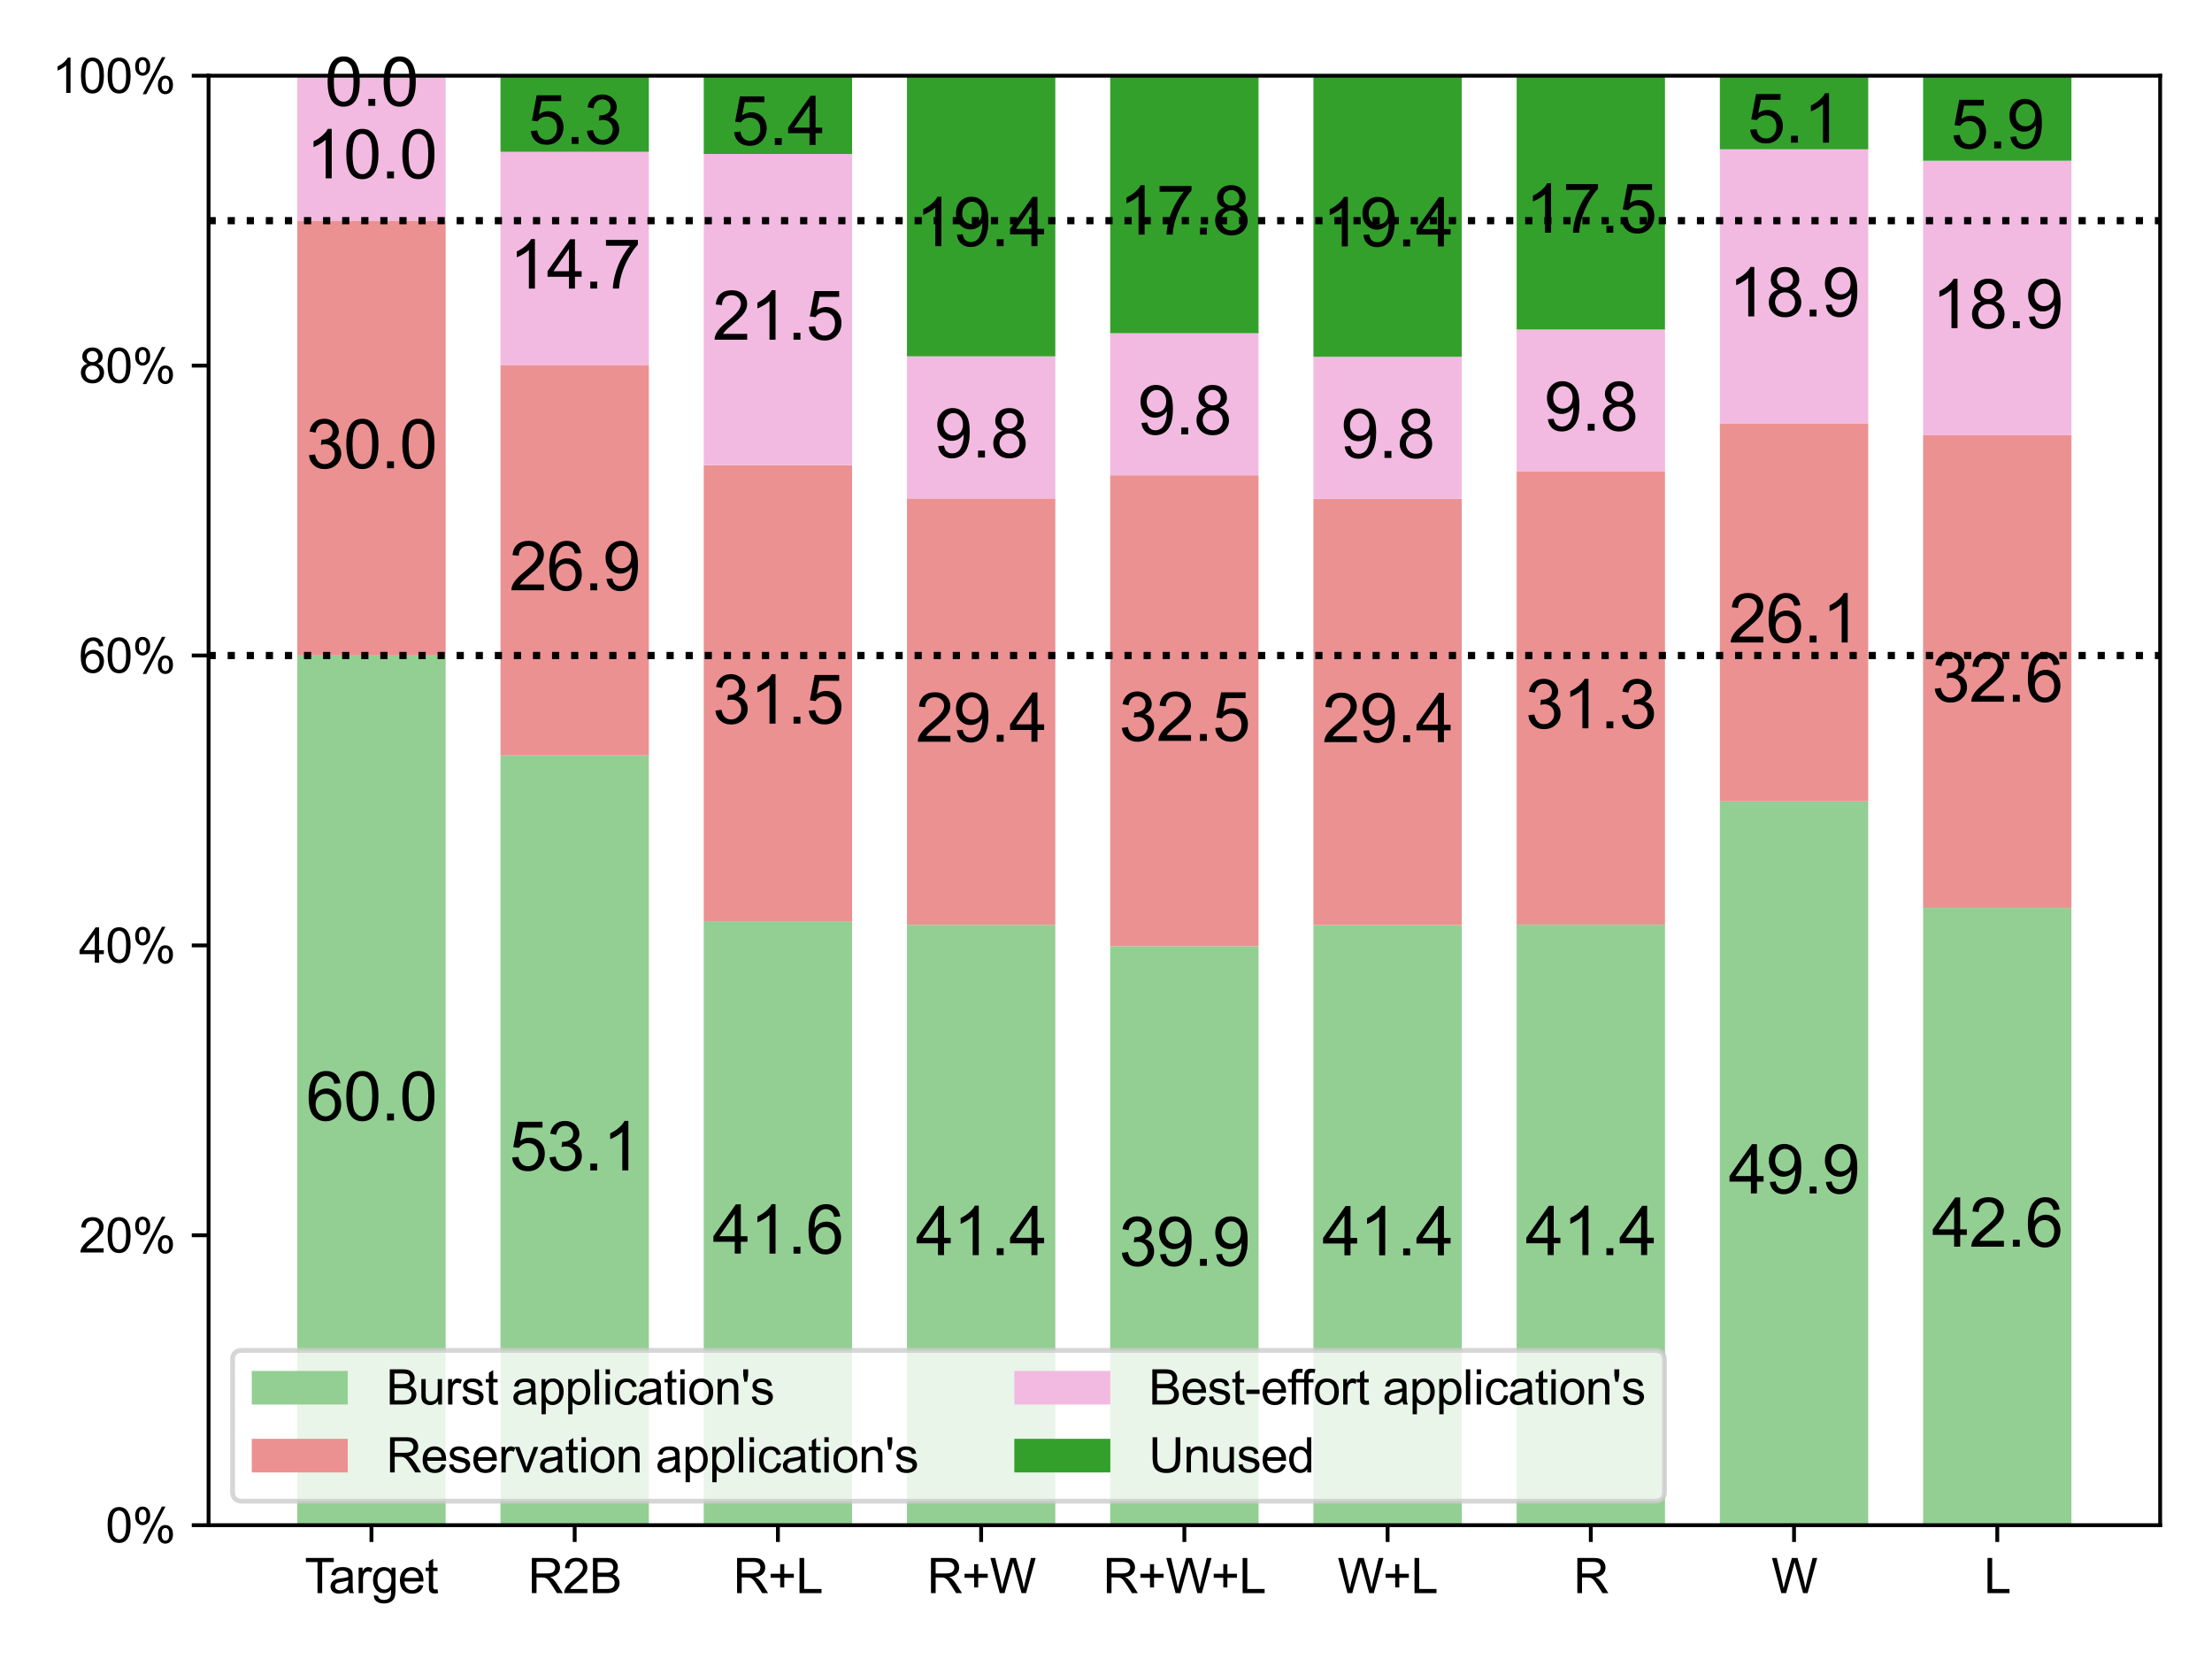 <?xml version="1.0" encoding="utf-8" standalone="no"?>
<!DOCTYPE svg PUBLIC "-//W3C//DTD SVG 1.1//EN"
  "http://www.w3.org/Graphics/SVG/1.1/DTD/svg11.dtd">
<svg height="345.6pt" version="1.1" viewBox="0 0 460.8 345.6" width="460.8pt" xmlns="http://www.w3.org/2000/svg" xmlns:xlink="http://www.w3.org/1999/xlink">
 <defs>
  <style type="text/css">*{stroke-linecap:butt;stroke-linejoin:round;}</style>
 </defs>
 <g id="figure_1">
  <g id="patch_1">
   <path d="M 0 345.6 
L 460.8 345.6 
L 460.8 0 
L 0 0 
z
" style="fill:#ffffff;"/>
  </g>
  <g id="axes_1">
   <g id="patch_2">
    <path d="M 43.45 317.72 
L 450 317.72 
L 450 15.777 
L 43.45 15.777 
z
" style="fill:#ffffff;"/>
   </g>
   <g id="patch_3">
    <path clip-path="url(#p435cc51137)" d="M 61.93 317.72 
L 92.835 317.72 
L 92.835 136.554 
L 61.93 136.554 
z
" style="fill:#93cf93;"/>
   </g>
   <g id="patch_4">
    <path clip-path="url(#p435cc51137)" d="M 104.265 317.72 
L 135.17 317.72 
L 135.17 157.363 
L 104.265 157.363 
z
" style="fill:#93cf93;"/>
   </g>
   <g id="patch_5">
    <path clip-path="url(#p435cc51137)" d="M 146.601 317.72 
L 177.506 317.72 
L 177.506 192.026 
L 146.601 192.026 
z
" style="fill:#93cf93;"/>
   </g>
   <g id="patch_6">
    <path clip-path="url(#p435cc51137)" d="M 188.937 317.72 
L 219.842 317.72 
L 219.842 192.647 
L 188.937 192.647 
z
" style="fill:#93cf93;"/>
   </g>
   <g id="patch_7">
    <path clip-path="url(#p435cc51137)" d="M 231.272 317.72 
L 262.178 317.72 
L 262.178 197.117 
L 231.272 197.117 
z
" style="fill:#93cf93;"/>
   </g>
   <g id="patch_8">
    <path clip-path="url(#p435cc51137)" d="M 273.608 317.72 
L 304.513 317.72 
L 304.513 192.729 
L 273.608 192.729 
z
" style="fill:#93cf93;"/>
   </g>
   <g id="patch_9">
    <path clip-path="url(#p435cc51137)" d="M 315.944 317.72 
L 346.849 317.72 
L 346.849 192.643 
L 315.944 192.643 
z
" style="fill:#93cf93;"/>
   </g>
   <g id="patch_10">
    <path clip-path="url(#p435cc51137)" d="M 358.28 317.72 
L 389.185 317.72 
L 389.185 166.944 
L 358.28 166.944 
z
" style="fill:#93cf93;"/>
   </g>
   <g id="patch_11">
    <path clip-path="url(#p435cc51137)" d="M 400.615 317.72 
L 431.52 317.72 
L 431.52 189.138 
L 400.615 189.138 
z
" style="fill:#93cf93;"/>
   </g>
   <g id="patch_12">
    <path clip-path="url(#p435cc51137)" d="M 61.93 136.554 
L 92.835 136.554 
L 92.835 45.971 
L 61.93 45.971 
z
" style="fill:#eb9192;"/>
   </g>
   <g id="patch_13">
    <path clip-path="url(#p435cc51137)" d="M 104.265 157.363 
L 135.17 157.363 
L 135.17 76.029 
L 104.265 76.029 
z
" style="fill:#eb9192;"/>
   </g>
   <g id="patch_14">
    <path clip-path="url(#p435cc51137)" d="M 146.601 192.026 
L 177.506 192.026 
L 177.506 96.902 
L 146.601 96.902 
z
" style="fill:#eb9192;"/>
   </g>
   <g id="patch_15">
    <path clip-path="url(#p435cc51137)" d="M 188.937 192.647 
L 219.842 192.647 
L 219.842 103.833 
L 188.937 103.833 
z
" style="fill:#eb9192;"/>
   </g>
   <g id="patch_16">
    <path clip-path="url(#p435cc51137)" d="M 231.272 197.117 
L 262.178 197.117 
L 262.178 99.017 
L 231.272 99.017 
z
" style="fill:#eb9192;"/>
   </g>
   <g id="patch_17">
    <path clip-path="url(#p435cc51137)" d="M 273.608 192.729 
L 304.513 192.729 
L 304.513 103.916 
L 273.608 103.916 
z
" style="fill:#eb9192;"/>
   </g>
   <g id="patch_18">
    <path clip-path="url(#p435cc51137)" d="M 315.944 192.643 
L 346.849 192.643 
L 346.849 98.237 
L 315.944 98.237 
z
" style="fill:#eb9192;"/>
   </g>
   <g id="patch_19">
    <path clip-path="url(#p435cc51137)" d="M 358.28 166.944 
L 389.185 166.944 
L 389.185 88.187 
L 358.28 88.187 
z
" style="fill:#eb9192;"/>
   </g>
   <g id="patch_20">
    <path clip-path="url(#p435cc51137)" d="M 400.615 189.138 
L 431.52 189.138 
L 431.52 90.679 
L 400.615 90.679 
z
" style="fill:#eb9192;"/>
   </g>
   <g id="patch_21">
    <path clip-path="url(#p435cc51137)" d="M 61.93 45.971 
L 92.835 45.971 
L 92.835 15.777 
L 61.93 15.777 
z
" style="fill:#f2bae0;"/>
   </g>
   <g id="patch_22">
    <path clip-path="url(#p435cc51137)" d="M 104.265 76.029 
L 135.17 76.029 
L 135.17 31.633 
L 104.265 31.633 
z
" style="fill:#f2bae0;"/>
   </g>
   <g id="patch_23">
    <path clip-path="url(#p435cc51137)" d="M 146.601 96.902 
L 177.506 96.902 
L 177.506 32.073 
L 146.601 32.073 
z
" style="fill:#f2bae0;"/>
   </g>
   <g id="patch_24">
    <path clip-path="url(#p435cc51137)" d="M 188.937 103.833 
L 219.842 103.833 
L 219.842 74.232 
L 188.937 74.232 
z
" style="fill:#f2bae0;"/>
   </g>
   <g id="patch_25">
    <path clip-path="url(#p435cc51137)" d="M 231.272 99.017 
L 262.178 99.017 
L 262.178 69.416 
L 231.272 69.416 
z
" style="fill:#f2bae0;"/>
   </g>
   <g id="patch_26">
    <path clip-path="url(#p435cc51137)" d="M 273.608 103.916 
L 304.513 103.916 
L 304.513 74.315 
L 273.608 74.315 
z
" style="fill:#f2bae0;"/>
   </g>
   <g id="patch_27">
    <path clip-path="url(#p435cc51137)" d="M 315.944 98.237 
L 346.849 98.237 
L 346.849 68.636 
L 315.944 68.636 
z
" style="fill:#f2bae0;"/>
   </g>
   <g id="patch_28">
    <path clip-path="url(#p435cc51137)" d="M 358.28 88.187 
L 389.185 88.187 
L 389.185 31.097 
L 358.28 31.097 
z
" style="fill:#f2bae0;"/>
   </g>
   <g id="patch_29">
    <path clip-path="url(#p435cc51137)" d="M 400.615 90.679 
L 431.52 90.679 
L 431.52 33.491 
L 400.615 33.491 
z
" style="fill:#f2bae0;"/>
   </g>
   <g id="patch_30">
    <path clip-path="url(#p435cc51137)" d="M 61.93 15.777 
L 92.835 15.777 
L 92.835 15.777 
L 61.93 15.777 
z
" style="fill:#33a02c;"/>
   </g>
   <g id="patch_31">
    <path clip-path="url(#p435cc51137)" d="M 104.265 31.633 
L 135.17 31.633 
L 135.17 15.777 
L 104.265 15.777 
z
" style="fill:#33a02c;"/>
   </g>
   <g id="patch_32">
    <path clip-path="url(#p435cc51137)" d="M 146.601 32.073 
L 177.506 32.073 
L 177.506 15.777 
L 146.601 15.777 
z
" style="fill:#33a02c;"/>
   </g>
   <g id="patch_33">
    <path clip-path="url(#p435cc51137)" d="M 188.937 74.232 
L 219.842 74.232 
L 219.842 15.777 
L 188.937 15.777 
z
" style="fill:#33a02c;"/>
   </g>
   <g id="patch_34">
    <path clip-path="url(#p435cc51137)" d="M 231.272 69.416 
L 262.178 69.416 
L 262.178 15.777 
L 231.272 15.777 
z
" style="fill:#33a02c;"/>
   </g>
   <g id="patch_35">
    <path clip-path="url(#p435cc51137)" d="M 273.608 74.315 
L 304.513 74.315 
L 304.513 15.777 
L 273.608 15.777 
z
" style="fill:#33a02c;"/>
   </g>
   <g id="patch_36">
    <path clip-path="url(#p435cc51137)" d="M 315.944 68.636 
L 346.849 68.636 
L 346.849 15.777 
L 315.944 15.777 
z
" style="fill:#33a02c;"/>
   </g>
   <g id="patch_37">
    <path clip-path="url(#p435cc51137)" d="M 358.28 31.097 
L 389.185 31.097 
L 389.185 15.777 
L 358.28 15.777 
z
" style="fill:#33a02c;"/>
   </g>
   <g id="patch_38">
    <path clip-path="url(#p435cc51137)" d="M 400.615 33.491 
L 431.52 33.491 
L 431.52 15.777 
L 400.615 15.777 
z
" style="fill:#33a02c;"/>
   </g>
   <g id="matplotlib.axis_1">
    <g id="xtick_1">
     <g id="line2d_1">
      <defs>
       <path d="M 0 0 
L 0 3.5 
" id="m814ca40fd6" style="stroke:#000000;stroke-width:0.8;"/>
      </defs>
      <g>
       <use style="stroke:#000000;stroke-width:0.8;" x="77.382" xlink:href="#m814ca40fd6" y="317.72"/>
      </g>
     </g>
     <g id="text_1">
      <!-- Target -->
      <g transform="translate(63.489 331.878)scale(0.1 -0.1)">
       <defs>
        <path d="M 1659 0 
L 1659 4041 
L 150 4041 
L 150 4581 
L 3781 4581 
L 3781 4041 
L 2266 4041 
L 2266 0 
L 1659 0 
z
" id="ArialMT-54" transform="scale(0.016)"/>
        <path d="M 2588 409 
Q 2275 144 1986 34 
Q 1697 -75 1366 -75 
Q 819 -75 525 192 
Q 231 459 231 875 
Q 231 1119 342 1320 
Q 453 1522 633 1644 
Q 813 1766 1038 1828 
Q 1203 1872 1538 1913 
Q 2219 1994 2541 2106 
Q 2544 2222 2544 2253 
Q 2544 2597 2384 2738 
Q 2169 2928 1744 2928 
Q 1347 2928 1158 2789 
Q 969 2650 878 2297 
L 328 2372 
Q 403 2725 575 2942 
Q 747 3159 1072 3276 
Q 1397 3394 1825 3394 
Q 2250 3394 2515 3294 
Q 2781 3194 2906 3042 
Q 3031 2891 3081 2659 
Q 3109 2516 3109 2141 
L 3109 1391 
Q 3109 606 3145 398 
Q 3181 191 3288 0 
L 2700 0 
Q 2613 175 2588 409 
z
M 2541 1666 
Q 2234 1541 1622 1453 
Q 1275 1403 1131 1340 
Q 988 1278 909 1158 
Q 831 1038 831 891 
Q 831 666 1001 516 
Q 1172 366 1500 366 
Q 1825 366 2078 508 
Q 2331 650 2450 897 
Q 2541 1088 2541 1459 
L 2541 1666 
z
" id="ArialMT-61" transform="scale(0.016)"/>
        <path d="M 416 0 
L 416 3319 
L 922 3319 
L 922 2816 
Q 1116 3169 1280 3281 
Q 1444 3394 1641 3394 
Q 1925 3394 2219 3213 
L 2025 2691 
Q 1819 2813 1613 2813 
Q 1428 2813 1281 2702 
Q 1134 2591 1072 2394 
Q 978 2094 978 1738 
L 978 0 
L 416 0 
z
" id="ArialMT-72" transform="scale(0.016)"/>
        <path d="M 319 -275 
L 866 -356 
Q 900 -609 1056 -725 
Q 1266 -881 1628 -881 
Q 2019 -881 2231 -725 
Q 2444 -569 2519 -288 
Q 2563 -116 2559 434 
Q 2191 0 1641 0 
Q 956 0 581 494 
Q 206 988 206 1678 
Q 206 2153 378 2554 
Q 550 2956 876 3175 
Q 1203 3394 1644 3394 
Q 2231 3394 2613 2919 
L 2613 3319 
L 3131 3319 
L 3131 450 
Q 3131 -325 2973 -648 
Q 2816 -972 2473 -1159 
Q 2131 -1347 1631 -1347 
Q 1038 -1347 672 -1080 
Q 306 -813 319 -275 
z
M 784 1719 
Q 784 1066 1043 766 
Q 1303 466 1694 466 
Q 2081 466 2343 764 
Q 2606 1063 2606 1700 
Q 2606 2309 2336 2618 
Q 2066 2928 1684 2928 
Q 1309 2928 1046 2623 
Q 784 2319 784 1719 
z
" id="ArialMT-67" transform="scale(0.016)"/>
        <path d="M 2694 1069 
L 3275 997 
Q 3138 488 2766 206 
Q 2394 -75 1816 -75 
Q 1088 -75 661 373 
Q 234 822 234 1631 
Q 234 2469 665 2931 
Q 1097 3394 1784 3394 
Q 2450 3394 2872 2941 
Q 3294 2488 3294 1666 
Q 3294 1616 3291 1516 
L 816 1516 
Q 847 969 1125 678 
Q 1403 388 1819 388 
Q 2128 388 2347 550 
Q 2566 713 2694 1069 
z
M 847 1978 
L 2700 1978 
Q 2663 2397 2488 2606 
Q 2219 2931 1791 2931 
Q 1403 2931 1139 2672 
Q 875 2413 847 1978 
z
" id="ArialMT-65" transform="scale(0.016)"/>
        <path d="M 1650 503 
L 1731 6 
Q 1494 -44 1306 -44 
Q 1000 -44 831 53 
Q 663 150 594 308 
Q 525 466 525 972 
L 525 2881 
L 113 2881 
L 113 3319 
L 525 3319 
L 525 4141 
L 1084 4478 
L 1084 3319 
L 1650 3319 
L 1650 2881 
L 1084 2881 
L 1084 941 
Q 1084 700 1114 631 
Q 1144 563 1211 522 
Q 1278 481 1403 481 
Q 1497 481 1650 503 
z
" id="ArialMT-74" transform="scale(0.016)"/>
       </defs>
       <use xlink:href="#ArialMT-54"/>
       <use x="49.959" xlink:href="#ArialMT-61"/>
       <use x="105.574" xlink:href="#ArialMT-72"/>
       <use x="138.875" xlink:href="#ArialMT-67"/>
       <use x="194.49" xlink:href="#ArialMT-65"/>
       <use x="250.105" xlink:href="#ArialMT-74"/>
      </g>
     </g>
    </g>
    <g id="xtick_2">
     <g id="line2d_2">
      <g>
       <use style="stroke:#000000;stroke-width:0.8;" x="119.718" xlink:href="#m814ca40fd6" y="317.72"/>
      </g>
     </g>
     <g id="text_2">
      <!-- R2B -->
      <g transform="translate(109.991 331.878)scale(0.1 -0.1)">
       <defs>
        <path d="M 503 0 
L 503 4581 
L 2534 4581 
Q 3147 4581 3465 4457 
Q 3784 4334 3975 4021 
Q 4166 3709 4166 3331 
Q 4166 2844 3850 2509 
Q 3534 2175 2875 2084 
Q 3116 1969 3241 1856 
Q 3506 1613 3744 1247 
L 4541 0 
L 3778 0 
L 3172 953 
Q 2906 1366 2734 1584 
Q 2563 1803 2427 1890 
Q 2291 1978 2150 2013 
Q 2047 2034 1813 2034 
L 1109 2034 
L 1109 0 
L 503 0 
z
M 1109 2559 
L 2413 2559 
Q 2828 2559 3062 2645 
Q 3297 2731 3419 2920 
Q 3541 3109 3541 3331 
Q 3541 3656 3305 3865 
Q 3069 4075 2559 4075 
L 1109 4075 
L 1109 2559 
z
" id="ArialMT-52" transform="scale(0.016)"/>
        <path d="M 3222 541 
L 3222 0 
L 194 0 
Q 188 203 259 391 
Q 375 700 629 1000 
Q 884 1300 1366 1694 
Q 2113 2306 2375 2664 
Q 2638 3022 2638 3341 
Q 2638 3675 2398 3904 
Q 2159 4134 1775 4134 
Q 1369 4134 1125 3890 
Q 881 3647 878 3216 
L 300 3275 
Q 359 3922 746 4261 
Q 1134 4600 1788 4600 
Q 2447 4600 2831 4234 
Q 3216 3869 3216 3328 
Q 3216 3053 3103 2787 
Q 2991 2522 2730 2228 
Q 2469 1934 1863 1422 
Q 1356 997 1212 845 
Q 1069 694 975 541 
L 3222 541 
z
" id="ArialMT-32" transform="scale(0.016)"/>
        <path d="M 469 0 
L 469 4581 
L 2188 4581 
Q 2713 4581 3030 4442 
Q 3347 4303 3526 4014 
Q 3706 3725 3706 3409 
Q 3706 3116 3547 2856 
Q 3388 2597 3066 2438 
Q 3481 2316 3704 2022 
Q 3928 1728 3928 1328 
Q 3928 1006 3792 729 
Q 3656 453 3456 303 
Q 3256 153 2954 76 
Q 2653 0 2216 0 
L 469 0 
z
M 1075 2656 
L 2066 2656 
Q 2469 2656 2644 2709 
Q 2875 2778 2992 2937 
Q 3109 3097 3109 3338 
Q 3109 3566 3000 3739 
Q 2891 3913 2687 3977 
Q 2484 4041 1991 4041 
L 1075 4041 
L 1075 2656 
z
M 1075 541 
L 2216 541 
Q 2509 541 2628 563 
Q 2838 600 2978 687 
Q 3119 775 3209 942 
Q 3300 1109 3300 1328 
Q 3300 1584 3169 1773 
Q 3038 1963 2805 2039 
Q 2572 2116 2134 2116 
L 1075 2116 
L 1075 541 
z
" id="ArialMT-42" transform="scale(0.016)"/>
       </defs>
       <use xlink:href="#ArialMT-52"/>
       <use x="72.217" xlink:href="#ArialMT-32"/>
       <use x="127.832" xlink:href="#ArialMT-42"/>
      </g>
     </g>
    </g>
    <g id="xtick_3">
     <g id="line2d_3">
      <g>
       <use style="stroke:#000000;stroke-width:0.8;" x="162.054" xlink:href="#m814ca40fd6" y="317.72"/>
      </g>
     </g>
     <g id="text_3">
      <!-- R+L -->
      <g transform="translate(152.742 331.878)scale(0.1 -0.1)">
       <defs>
        <path d="M 1603 741 
L 1603 1997 
L 356 1997 
L 356 2522 
L 1603 2522 
L 1603 3769 
L 2134 3769 
L 2134 2522 
L 3381 2522 
L 3381 1997 
L 2134 1997 
L 2134 741 
L 1603 741 
z
" id="ArialMT-2b" transform="scale(0.016)"/>
        <path d="M 469 0 
L 469 4581 
L 1075 4581 
L 1075 541 
L 3331 541 
L 3331 0 
L 469 0 
z
" id="ArialMT-4c" transform="scale(0.016)"/>
       </defs>
       <use xlink:href="#ArialMT-52"/>
       <use x="72.217" xlink:href="#ArialMT-2b"/>
       <use x="130.615" xlink:href="#ArialMT-4c"/>
      </g>
     </g>
    </g>
    <g id="xtick_4">
     <g id="line2d_4">
      <g>
       <use style="stroke:#000000;stroke-width:0.8;" x="204.389" xlink:href="#m814ca40fd6" y="317.72"/>
      </g>
     </g>
     <g id="text_4">
      <!-- R+W -->
      <g transform="translate(193.138 331.878)scale(0.1 -0.1)">
       <defs>
        <path d="M 1294 0 
L 78 4581 
L 700 4581 
L 1397 1578 
Q 1509 1106 1591 641 
Q 1766 1375 1797 1488 
L 2669 4581 
L 3400 4581 
L 4056 2263 
Q 4303 1400 4413 641 
Q 4500 1075 4641 1638 
L 5359 4581 
L 5969 4581 
L 4713 0 
L 4128 0 
L 3163 3491 
Q 3041 3928 3019 4028 
Q 2947 3713 2884 3491 
L 1913 0 
L 1294 0 
z
" id="ArialMT-57" transform="scale(0.016)"/>
       </defs>
       <use xlink:href="#ArialMT-52"/>
       <use x="72.217" xlink:href="#ArialMT-2b"/>
       <use x="130.615" xlink:href="#ArialMT-57"/>
      </g>
     </g>
    </g>
    <g id="xtick_5">
     <g id="line2d_5">
      <g>
       <use style="stroke:#000000;stroke-width:0.8;" x="246.725" xlink:href="#m814ca40fd6" y="317.72"/>
      </g>
     </g>
     <g id="text_5">
      <!-- R+W+L -->
      <g transform="translate(229.773 331.878)scale(0.1 -0.1)">
       <use xlink:href="#ArialMT-52"/>
       <use x="72.217" xlink:href="#ArialMT-2b"/>
       <use x="130.615" xlink:href="#ArialMT-57"/>
       <use x="225" xlink:href="#ArialMT-2b"/>
       <use x="283.398" xlink:href="#ArialMT-4c"/>
      </g>
     </g>
    </g>
    <g id="xtick_6">
     <g id="line2d_6">
      <g>
       <use style="stroke:#000000;stroke-width:0.8;" x="289.061" xlink:href="#m814ca40fd6" y="317.72"/>
      </g>
     </g>
     <g id="text_6">
      <!-- W+L -->
      <g transform="translate(278.64 331.878)scale(0.1 -0.1)">
       <use xlink:href="#ArialMT-57"/>
       <use x="94.385" xlink:href="#ArialMT-2b"/>
       <use x="152.783" xlink:href="#ArialMT-4c"/>
      </g>
     </g>
    </g>
    <g id="xtick_7">
     <g id="line2d_7">
      <g>
       <use style="stroke:#000000;stroke-width:0.8;" x="331.396" xlink:href="#m814ca40fd6" y="317.72"/>
      </g>
     </g>
     <g id="text_7">
      <!-- R -->
      <g transform="translate(327.786 331.878)scale(0.1 -0.1)">
       <use xlink:href="#ArialMT-52"/>
      </g>
     </g>
    </g>
    <g id="xtick_8">
     <g id="line2d_8">
      <g>
       <use style="stroke:#000000;stroke-width:0.8;" x="373.732" xlink:href="#m814ca40fd6" y="317.72"/>
      </g>
     </g>
     <g id="text_8">
      <!-- W -->
      <g transform="translate(369.013 331.878)scale(0.1 -0.1)">
       <use xlink:href="#ArialMT-57"/>
      </g>
     </g>
    </g>
    <g id="xtick_9">
     <g id="line2d_9">
      <g>
       <use style="stroke:#000000;stroke-width:0.8;" x="416.068" xlink:href="#m814ca40fd6" y="317.72"/>
      </g>
     </g>
     <g id="text_9">
      <!-- L -->
      <g transform="translate(413.287 331.878)scale(0.1 -0.1)">
       <use xlink:href="#ArialMT-4c"/>
      </g>
     </g>
    </g>
   </g>
   <g id="matplotlib.axis_2">
    <g id="ytick_1">
     <g id="line2d_10">
      <defs>
       <path d="M 0 0 
L -3.5 0 
" id="mf5a2aebe8d" style="stroke:#000000;stroke-width:0.8;"/>
      </defs>
      <g>
       <use style="stroke:#000000;stroke-width:0.8;" x="43.45" xlink:href="#mf5a2aebe8d" y="317.72"/>
      </g>
     </g>
     <g id="text_10">
      <!-- 0% -->
      <g transform="translate(21.997 321.299)scale(0.1 -0.1)">
       <defs>
        <path d="M 266 2259 
Q 266 3072 433 3567 
Q 600 4063 929 4331 
Q 1259 4600 1759 4600 
Q 2128 4600 2406 4451 
Q 2684 4303 2865 4023 
Q 3047 3744 3150 3342 
Q 3253 2941 3253 2259 
Q 3253 1453 3087 958 
Q 2922 463 2592 192 
Q 2263 -78 1759 -78 
Q 1097 -78 719 397 
Q 266 969 266 2259 
z
M 844 2259 
Q 844 1131 1108 757 
Q 1372 384 1759 384 
Q 2147 384 2411 759 
Q 2675 1134 2675 2259 
Q 2675 3391 2411 3762 
Q 2147 4134 1753 4134 
Q 1366 4134 1134 3806 
Q 844 3388 844 2259 
z
" id="ArialMT-30" transform="scale(0.016)"/>
        <path d="M 372 3481 
Q 372 3972 619 4315 
Q 866 4659 1334 4659 
Q 1766 4659 2048 4351 
Q 2331 4044 2331 3447 
Q 2331 2866 2045 2552 
Q 1759 2238 1341 2238 
Q 925 2238 648 2547 
Q 372 2856 372 3481 
z
M 1350 4272 
Q 1141 4272 1002 4090 
Q 863 3909 863 3425 
Q 863 2984 1003 2804 
Q 1144 2625 1350 2625 
Q 1563 2625 1702 2806 
Q 1841 2988 1841 3469 
Q 1841 3913 1700 4092 
Q 1559 4272 1350 4272 
z
M 1353 -169 
L 3859 4659 
L 4316 4659 
L 1819 -169 
L 1353 -169 
z
M 3334 1075 
Q 3334 1569 3581 1911 
Q 3828 2253 4300 2253 
Q 4731 2253 5014 1945 
Q 5297 1638 5297 1041 
Q 5297 459 5011 145 
Q 4725 -169 4303 -169 
Q 3888 -169 3611 142 
Q 3334 453 3334 1075 
z
M 4316 1866 
Q 4103 1866 3964 1684 
Q 3825 1503 3825 1019 
Q 3825 581 3965 400 
Q 4106 219 4313 219 
Q 4528 219 4667 400 
Q 4806 581 4806 1063 
Q 4806 1506 4665 1686 
Q 4525 1866 4316 1866 
z
" id="ArialMT-25" transform="scale(0.016)"/>
       </defs>
       <use xlink:href="#ArialMT-30"/>
       <use x="55.615" xlink:href="#ArialMT-25"/>
      </g>
     </g>
    </g>
    <g id="ytick_2">
     <g id="line2d_11">
      <g>
       <use style="stroke:#000000;stroke-width:0.8;" x="43.45" xlink:href="#mf5a2aebe8d" y="257.331"/>
      </g>
     </g>
     <g id="text_11">
      <!-- 20% -->
      <g transform="translate(16.436 260.91)scale(0.1 -0.1)">
       <use xlink:href="#ArialMT-32"/>
       <use x="55.615" xlink:href="#ArialMT-30"/>
       <use x="111.23" xlink:href="#ArialMT-25"/>
      </g>
     </g>
    </g>
    <g id="ytick_3">
     <g id="line2d_12">
      <g>
       <use style="stroke:#000000;stroke-width:0.8;" x="43.45" xlink:href="#mf5a2aebe8d" y="196.943"/>
      </g>
     </g>
     <g id="text_12">
      <!-- 40% -->
      <g transform="translate(16.436 200.522)scale(0.1 -0.1)">
       <defs>
        <path d="M 2069 0 
L 2069 1097 
L 81 1097 
L 81 1613 
L 2172 4581 
L 2631 4581 
L 2631 1613 
L 3250 1613 
L 3250 1097 
L 2631 1097 
L 2631 0 
L 2069 0 
z
M 2069 1613 
L 2069 3678 
L 634 1613 
L 2069 1613 
z
" id="ArialMT-34" transform="scale(0.016)"/>
       </defs>
       <use xlink:href="#ArialMT-34"/>
       <use x="55.615" xlink:href="#ArialMT-30"/>
       <use x="111.23" xlink:href="#ArialMT-25"/>
      </g>
     </g>
    </g>
    <g id="ytick_4">
     <g id="line2d_13">
      <g>
       <use style="stroke:#000000;stroke-width:0.8;" x="43.45" xlink:href="#mf5a2aebe8d" y="136.554"/>
      </g>
     </g>
     <g id="text_13">
      <!-- 60% -->
      <g transform="translate(16.436 140.133)scale(0.1 -0.1)">
       <defs>
        <path d="M 3184 3459 
L 2625 3416 
Q 2550 3747 2413 3897 
Q 2184 4138 1850 4138 
Q 1581 4138 1378 3988 
Q 1113 3794 959 3422 
Q 806 3050 800 2363 
Q 1003 2672 1297 2822 
Q 1591 2972 1913 2972 
Q 2475 2972 2870 2558 
Q 3266 2144 3266 1488 
Q 3266 1056 3080 686 
Q 2894 316 2569 119 
Q 2244 -78 1831 -78 
Q 1128 -78 684 439 
Q 241 956 241 2144 
Q 241 3472 731 4075 
Q 1159 4600 1884 4600 
Q 2425 4600 2770 4297 
Q 3116 3994 3184 3459 
z
M 888 1484 
Q 888 1194 1011 928 
Q 1134 663 1356 523 
Q 1578 384 1822 384 
Q 2178 384 2434 671 
Q 2691 959 2691 1453 
Q 2691 1928 2437 2201 
Q 2184 2475 1800 2475 
Q 1419 2475 1153 2201 
Q 888 1928 888 1484 
z
" id="ArialMT-36" transform="scale(0.016)"/>
       </defs>
       <use xlink:href="#ArialMT-36"/>
       <use x="55.615" xlink:href="#ArialMT-30"/>
       <use x="111.23" xlink:href="#ArialMT-25"/>
      </g>
     </g>
    </g>
    <g id="ytick_5">
     <g id="line2d_14">
      <g>
       <use style="stroke:#000000;stroke-width:0.8;" x="43.45" xlink:href="#mf5a2aebe8d" y="76.165"/>
      </g>
     </g>
     <g id="text_14">
      <!-- 80% -->
      <g transform="translate(16.436 79.744)scale(0.1 -0.1)">
       <defs>
        <path d="M 1131 2484 
Q 781 2613 612 2850 
Q 444 3088 444 3419 
Q 444 3919 803 4259 
Q 1163 4600 1759 4600 
Q 2359 4600 2725 4251 
Q 3091 3903 3091 3403 
Q 3091 3084 2923 2848 
Q 2756 2613 2416 2484 
Q 2838 2347 3058 2040 
Q 3278 1734 3278 1309 
Q 3278 722 2862 322 
Q 2447 -78 1769 -78 
Q 1091 -78 675 323 
Q 259 725 259 1325 
Q 259 1772 486 2073 
Q 713 2375 1131 2484 
z
M 1019 3438 
Q 1019 3113 1228 2906 
Q 1438 2700 1772 2700 
Q 2097 2700 2305 2904 
Q 2513 3109 2513 3406 
Q 2513 3716 2298 3927 
Q 2084 4138 1766 4138 
Q 1444 4138 1231 3931 
Q 1019 3725 1019 3438 
z
M 838 1322 
Q 838 1081 952 856 
Q 1066 631 1291 507 
Q 1516 384 1775 384 
Q 2178 384 2440 643 
Q 2703 903 2703 1303 
Q 2703 1709 2433 1975 
Q 2163 2241 1756 2241 
Q 1359 2241 1098 1978 
Q 838 1716 838 1322 
z
" id="ArialMT-38" transform="scale(0.016)"/>
       </defs>
       <use xlink:href="#ArialMT-38"/>
       <use x="55.615" xlink:href="#ArialMT-30"/>
       <use x="111.23" xlink:href="#ArialMT-25"/>
      </g>
     </g>
    </g>
    <g id="ytick_6">
     <g id="line2d_15">
      <g>
       <use style="stroke:#000000;stroke-width:0.8;" x="43.45" xlink:href="#mf5a2aebe8d" y="15.777"/>
      </g>
     </g>
     <g id="text_15">
      <!-- 100% -->
      <g transform="translate(10.875 19.356)scale(0.1 -0.1)">
       <defs>
        <path d="M 2384 0 
L 1822 0 
L 1822 3584 
Q 1619 3391 1289 3197 
Q 959 3003 697 2906 
L 697 3450 
Q 1169 3672 1522 3987 
Q 1875 4303 2022 4600 
L 2384 4600 
L 2384 0 
z
" id="ArialMT-31" transform="scale(0.016)"/>
       </defs>
       <use xlink:href="#ArialMT-31"/>
       <use x="55.615" xlink:href="#ArialMT-30"/>
       <use x="111.23" xlink:href="#ArialMT-30"/>
       <use x="166.846" xlink:href="#ArialMT-25"/>
      </g>
     </g>
    </g>
   </g>
   <g id="line2d_16">
    <path clip-path="url(#p435cc51137)" d="M 43.45 45.971 
L 450 45.971 
" style="fill:none;stroke:#000000;stroke-dasharray:1.5,2.475;stroke-dashoffset:0;stroke-width:1.5;"/>
   </g>
   <g id="line2d_17">
    <path clip-path="url(#p435cc51137)" d="M 43.45 136.554 
L 450 136.554 
" style="fill:none;stroke:#000000;stroke-dasharray:1.5,2.475;stroke-dashoffset:0;stroke-width:1.5;"/>
   </g>
   <g id="patch_39">
    <path d="M 43.45 317.72 
L 43.45 15.777 
" style="fill:none;stroke:#000000;stroke-linecap:square;stroke-linejoin:miter;stroke-width:0.8;"/>
   </g>
   <g id="patch_40">
    <path d="M 450 317.72 
L 450 15.777 
" style="fill:none;stroke:#000000;stroke-linecap:square;stroke-linejoin:miter;stroke-width:0.8;"/>
   </g>
   <g id="patch_41">
    <path d="M 43.45 317.72 
L 450 317.72 
" style="fill:none;stroke:#000000;stroke-linecap:square;stroke-linejoin:miter;stroke-width:0.8;"/>
   </g>
   <g id="patch_42">
    <path d="M 43.45 15.777 
L 450 15.777 
" style="fill:none;stroke:#000000;stroke-linecap:square;stroke-linejoin:miter;stroke-width:0.8;"/>
   </g>
   <g id="text_16">
    <!-- 60.0 -->
    <g transform="translate(63.759 233.413)scale(0.14 -0.14)">
     <defs>
      <path d="M 581 0 
L 581 641 
L 1222 641 
L 1222 0 
L 581 0 
z
" id="ArialMT-2e" transform="scale(0.016)"/>
     </defs>
     <use xlink:href="#ArialMT-36"/>
     <use x="55.615" xlink:href="#ArialMT-30"/>
     <use x="111.23" xlink:href="#ArialMT-2e"/>
     <use x="139.014" xlink:href="#ArialMT-30"/>
    </g>
   </g>
   <g id="text_17">
    <!-- 53.1 -->
    <g transform="translate(106.095 243.817)scale(0.14 -0.14)">
     <defs>
      <path d="M 266 1200 
L 856 1250 
Q 922 819 1161 601 
Q 1400 384 1738 384 
Q 2144 384 2425 690 
Q 2706 997 2706 1503 
Q 2706 1984 2436 2262 
Q 2166 2541 1728 2541 
Q 1456 2541 1237 2417 
Q 1019 2294 894 2097 
L 366 2166 
L 809 4519 
L 3088 4519 
L 3088 3981 
L 1259 3981 
L 1013 2750 
Q 1425 3038 1878 3038 
Q 2478 3038 2890 2622 
Q 3303 2206 3303 1553 
Q 3303 931 2941 478 
Q 2500 -78 1738 -78 
Q 1113 -78 717 272 
Q 322 622 266 1200 
z
" id="ArialMT-35" transform="scale(0.016)"/>
      <path d="M 269 1209 
L 831 1284 
Q 928 806 1161 595 
Q 1394 384 1728 384 
Q 2125 384 2398 659 
Q 2672 934 2672 1341 
Q 2672 1728 2419 1979 
Q 2166 2231 1775 2231 
Q 1616 2231 1378 2169 
L 1441 2663 
Q 1497 2656 1531 2656 
Q 1891 2656 2178 2843 
Q 2466 3031 2466 3422 
Q 2466 3731 2256 3934 
Q 2047 4138 1716 4138 
Q 1388 4138 1169 3931 
Q 950 3725 888 3313 
L 325 3413 
Q 428 3978 793 4289 
Q 1159 4600 1703 4600 
Q 2078 4600 2393 4439 
Q 2709 4278 2876 4000 
Q 3044 3722 3044 3409 
Q 3044 3113 2884 2869 
Q 2725 2625 2413 2481 
Q 2819 2388 3044 2092 
Q 3269 1797 3269 1353 
Q 3269 753 2831 336 
Q 2394 -81 1725 -81 
Q 1122 -81 723 278 
Q 325 638 269 1209 
z
" id="ArialMT-33" transform="scale(0.016)"/>
     </defs>
     <use xlink:href="#ArialMT-35"/>
     <use x="55.615" xlink:href="#ArialMT-33"/>
     <use x="111.23" xlink:href="#ArialMT-2e"/>
     <use x="139.014" xlink:href="#ArialMT-31"/>
    </g>
   </g>
   <g id="text_18">
    <!-- 41.6 -->
    <g transform="translate(148.431 261.149)scale(0.14 -0.14)">
     <use xlink:href="#ArialMT-34"/>
     <use x="55.615" xlink:href="#ArialMT-31"/>
     <use x="111.23" xlink:href="#ArialMT-2e"/>
     <use x="139.014" xlink:href="#ArialMT-36"/>
    </g>
   </g>
   <g id="text_19">
    <!-- 41.4 -->
    <g transform="translate(190.767 261.459)scale(0.14 -0.14)">
     <use xlink:href="#ArialMT-34"/>
     <use x="55.615" xlink:href="#ArialMT-31"/>
     <use x="111.23" xlink:href="#ArialMT-2e"/>
     <use x="139.014" xlink:href="#ArialMT-34"/>
    </g>
   </g>
   <g id="text_20">
    <!-- 39.9 -->
    <g transform="translate(233.102 263.694)scale(0.14 -0.14)">
     <defs>
      <path d="M 350 1059 
L 891 1109 
Q 959 728 1153 556 
Q 1347 384 1650 384 
Q 1909 384 2104 503 
Q 2300 622 2425 820 
Q 2550 1019 2634 1356 
Q 2719 1694 2719 2044 
Q 2719 2081 2716 2156 
Q 2547 1888 2255 1720 
Q 1963 1553 1622 1553 
Q 1053 1553 659 1965 
Q 266 2378 266 3053 
Q 266 3750 677 4175 
Q 1088 4600 1706 4600 
Q 2153 4600 2523 4359 
Q 2894 4119 3086 3673 
Q 3278 3228 3278 2384 
Q 3278 1506 3087 986 
Q 2897 466 2520 194 
Q 2144 -78 1638 -78 
Q 1100 -78 759 220 
Q 419 519 350 1059 
z
M 2653 3081 
Q 2653 3566 2395 3850 
Q 2138 4134 1775 4134 
Q 1400 4134 1122 3828 
Q 844 3522 844 3034 
Q 844 2597 1108 2323 
Q 1372 2050 1759 2050 
Q 2150 2050 2401 2323 
Q 2653 2597 2653 3081 
z
" id="ArialMT-39" transform="scale(0.016)"/>
     </defs>
     <use xlink:href="#ArialMT-33"/>
     <use x="55.615" xlink:href="#ArialMT-39"/>
     <use x="111.23" xlink:href="#ArialMT-2e"/>
     <use x="139.014" xlink:href="#ArialMT-39"/>
    </g>
   </g>
   <g id="text_21">
    <!-- 41.4 -->
    <g transform="translate(275.438 261.5)scale(0.14 -0.14)">
     <use xlink:href="#ArialMT-34"/>
     <use x="55.615" xlink:href="#ArialMT-31"/>
     <use x="111.23" xlink:href="#ArialMT-2e"/>
     <use x="139.014" xlink:href="#ArialMT-34"/>
    </g>
   </g>
   <g id="text_22">
    <!-- 41.4 -->
    <g transform="translate(317.774 261.457)scale(0.14 -0.14)">
     <use xlink:href="#ArialMT-34"/>
     <use x="55.615" xlink:href="#ArialMT-31"/>
     <use x="111.23" xlink:href="#ArialMT-2e"/>
     <use x="139.014" xlink:href="#ArialMT-34"/>
    </g>
   </g>
   <g id="text_23">
    <!-- 49.9 -->
    <g transform="translate(360.11 248.608)scale(0.14 -0.14)">
     <use xlink:href="#ArialMT-34"/>
     <use x="55.615" xlink:href="#ArialMT-39"/>
     <use x="111.23" xlink:href="#ArialMT-2e"/>
     <use x="139.014" xlink:href="#ArialMT-39"/>
    </g>
   </g>
   <g id="text_24">
    <!-- 42.6 -->
    <g transform="translate(402.445 259.705)scale(0.14 -0.14)">
     <use xlink:href="#ArialMT-34"/>
     <use x="55.615" xlink:href="#ArialMT-32"/>
     <use x="111.23" xlink:href="#ArialMT-2e"/>
     <use x="139.014" xlink:href="#ArialMT-36"/>
    </g>
   </g>
   <g id="text_25">
    <!-- 30.0 -->
    <g transform="translate(63.759 97.538)scale(0.14 -0.14)">
     <use xlink:href="#ArialMT-33"/>
     <use x="55.615" xlink:href="#ArialMT-30"/>
     <use x="111.23" xlink:href="#ArialMT-2e"/>
     <use x="139.014" xlink:href="#ArialMT-30"/>
    </g>
   </g>
   <g id="text_26">
    <!-- 26.9 -->
    <g transform="translate(106.095 122.972)scale(0.14 -0.14)">
     <use xlink:href="#ArialMT-32"/>
     <use x="55.615" xlink:href="#ArialMT-36"/>
     <use x="111.23" xlink:href="#ArialMT-2e"/>
     <use x="139.014" xlink:href="#ArialMT-39"/>
    </g>
   </g>
   <g id="text_27">
    <!-- 31.5 -->
    <g transform="translate(148.431 150.74)scale(0.14 -0.14)">
     <use xlink:href="#ArialMT-33"/>
     <use x="55.615" xlink:href="#ArialMT-31"/>
     <use x="111.23" xlink:href="#ArialMT-2e"/>
     <use x="139.014" xlink:href="#ArialMT-35"/>
    </g>
   </g>
   <g id="text_28">
    <!-- 29.4 -->
    <g transform="translate(190.767 154.516)scale(0.14 -0.14)">
     <use xlink:href="#ArialMT-32"/>
     <use x="55.615" xlink:href="#ArialMT-39"/>
     <use x="111.23" xlink:href="#ArialMT-2e"/>
     <use x="139.014" xlink:href="#ArialMT-34"/>
    </g>
   </g>
   <g id="text_29">
    <!-- 32.5 -->
    <g transform="translate(233.102 154.343)scale(0.14 -0.14)">
     <use xlink:href="#ArialMT-33"/>
     <use x="55.615" xlink:href="#ArialMT-32"/>
     <use x="111.23" xlink:href="#ArialMT-2e"/>
     <use x="139.014" xlink:href="#ArialMT-35"/>
    </g>
   </g>
   <g id="text_30">
    <!-- 29.4 -->
    <g transform="translate(275.438 154.598)scale(0.14 -0.14)">
     <use xlink:href="#ArialMT-32"/>
     <use x="55.615" xlink:href="#ArialMT-39"/>
     <use x="111.23" xlink:href="#ArialMT-2e"/>
     <use x="139.014" xlink:href="#ArialMT-34"/>
    </g>
   </g>
   <g id="text_31">
    <!-- 31.3 -->
    <g transform="translate(317.774 151.716)scale(0.14 -0.14)">
     <use xlink:href="#ArialMT-33"/>
     <use x="55.615" xlink:href="#ArialMT-31"/>
     <use x="111.23" xlink:href="#ArialMT-2e"/>
     <use x="139.014" xlink:href="#ArialMT-33"/>
    </g>
   </g>
   <g id="text_32">
    <!-- 26.1 -->
    <g transform="translate(360.11 133.841)scale(0.14 -0.14)">
     <use xlink:href="#ArialMT-32"/>
     <use x="55.615" xlink:href="#ArialMT-36"/>
     <use x="111.23" xlink:href="#ArialMT-2e"/>
     <use x="139.014" xlink:href="#ArialMT-31"/>
    </g>
   </g>
   <g id="text_33">
    <!-- 32.6 -->
    <g transform="translate(402.445 146.184)scale(0.14 -0.14)">
     <use xlink:href="#ArialMT-33"/>
     <use x="55.615" xlink:href="#ArialMT-32"/>
     <use x="111.23" xlink:href="#ArialMT-2e"/>
     <use x="139.014" xlink:href="#ArialMT-36"/>
    </g>
   </g>
   <g id="text_34">
    <!-- 10.0 -->
    <g transform="translate(63.759 37.15)scale(0.14 -0.14)">
     <use xlink:href="#ArialMT-31"/>
     <use x="55.615" xlink:href="#ArialMT-30"/>
     <use x="111.23" xlink:href="#ArialMT-2e"/>
     <use x="139.014" xlink:href="#ArialMT-30"/>
    </g>
   </g>
   <g id="text_35">
    <!-- 14.7 -->
    <g transform="translate(106.095 60.107)scale(0.14 -0.14)">
     <defs>
      <path d="M 303 3981 
L 303 4522 
L 3269 4522 
L 3269 4084 
Q 2831 3619 2401 2847 
Q 1972 2075 1738 1259 
Q 1569 684 1522 0 
L 944 0 
Q 953 541 1156 1306 
Q 1359 2072 1739 2783 
Q 2119 3494 2547 3981 
L 303 3981 
z
" id="ArialMT-37" transform="scale(0.016)"/>
     </defs>
     <use xlink:href="#ArialMT-31"/>
     <use x="55.615" xlink:href="#ArialMT-34"/>
     <use x="111.23" xlink:href="#ArialMT-2e"/>
     <use x="139.014" xlink:href="#ArialMT-37"/>
    </g>
   </g>
   <g id="text_36">
    <!-- 21.5 -->
    <g transform="translate(148.431 70.763)scale(0.14 -0.14)">
     <use xlink:href="#ArialMT-32"/>
     <use x="55.615" xlink:href="#ArialMT-31"/>
     <use x="111.23" xlink:href="#ArialMT-2e"/>
     <use x="139.014" xlink:href="#ArialMT-35"/>
    </g>
   </g>
   <g id="text_37">
    <!-- 9.8 -->
    <g transform="translate(194.659 95.308)scale(0.14 -0.14)">
     <use xlink:href="#ArialMT-39"/>
     <use x="55.615" xlink:href="#ArialMT-2e"/>
     <use x="83.398" xlink:href="#ArialMT-38"/>
    </g>
   </g>
   <g id="text_38">
    <!-- 9.8 -->
    <g transform="translate(236.995 90.492)scale(0.14 -0.14)">
     <use xlink:href="#ArialMT-39"/>
     <use x="55.615" xlink:href="#ArialMT-2e"/>
     <use x="83.398" xlink:href="#ArialMT-38"/>
    </g>
   </g>
   <g id="text_39">
    <!-- 9.8 -->
    <g transform="translate(279.331 95.391)scale(0.14 -0.14)">
     <use xlink:href="#ArialMT-39"/>
     <use x="55.615" xlink:href="#ArialMT-2e"/>
     <use x="83.398" xlink:href="#ArialMT-38"/>
    </g>
   </g>
   <g id="text_40">
    <!-- 9.8 -->
    <g transform="translate(321.666 89.712)scale(0.14 -0.14)">
     <use xlink:href="#ArialMT-39"/>
     <use x="55.615" xlink:href="#ArialMT-2e"/>
     <use x="83.398" xlink:href="#ArialMT-38"/>
    </g>
   </g>
   <g id="text_41">
    <!-- 18.9 -->
    <g transform="translate(360.11 65.918)scale(0.14 -0.14)">
     <use xlink:href="#ArialMT-31"/>
     <use x="55.615" xlink:href="#ArialMT-38"/>
     <use x="111.23" xlink:href="#ArialMT-2e"/>
     <use x="139.014" xlink:href="#ArialMT-39"/>
    </g>
   </g>
   <g id="text_42">
    <!-- 18.9 -->
    <g transform="translate(402.445 68.361)scale(0.14 -0.14)">
     <use xlink:href="#ArialMT-31"/>
     <use x="55.615" xlink:href="#ArialMT-38"/>
     <use x="111.23" xlink:href="#ArialMT-2e"/>
     <use x="139.014" xlink:href="#ArialMT-39"/>
    </g>
   </g>
   <g id="text_43">
    <!-- 0.0 -->
    <g transform="translate(67.652 22.052)scale(0.14 -0.14)">
     <use xlink:href="#ArialMT-30"/>
     <use x="55.615" xlink:href="#ArialMT-2e"/>
     <use x="83.398" xlink:href="#ArialMT-30"/>
    </g>
   </g>
   <g id="text_44">
    <!-- 5.3 -->
    <g transform="translate(109.988 29.981)scale(0.14 -0.14)">
     <use xlink:href="#ArialMT-35"/>
     <use x="55.615" xlink:href="#ArialMT-2e"/>
     <use x="83.398" xlink:href="#ArialMT-33"/>
    </g>
   </g>
   <g id="text_45">
    <!-- 5.4 -->
    <g transform="translate(152.324 30.2)scale(0.14 -0.14)">
     <use xlink:href="#ArialMT-35"/>
     <use x="55.615" xlink:href="#ArialMT-2e"/>
     <use x="83.398" xlink:href="#ArialMT-34"/>
    </g>
   </g>
   <g id="text_46">
    <!-- 19.4 -->
    <g transform="translate(190.767 51.28)scale(0.14 -0.14)">
     <use xlink:href="#ArialMT-31"/>
     <use x="55.615" xlink:href="#ArialMT-39"/>
     <use x="111.23" xlink:href="#ArialMT-2e"/>
     <use x="139.014" xlink:href="#ArialMT-34"/>
    </g>
   </g>
   <g id="text_47">
    <!-- 17.8 -->
    <g transform="translate(233.102 48.872)scale(0.14 -0.14)">
     <use xlink:href="#ArialMT-31"/>
     <use x="55.615" xlink:href="#ArialMT-37"/>
     <use x="111.23" xlink:href="#ArialMT-2e"/>
     <use x="139.014" xlink:href="#ArialMT-38"/>
    </g>
   </g>
   <g id="text_48">
    <!-- 19.4 -->
    <g transform="translate(275.438 51.322)scale(0.14 -0.14)">
     <use xlink:href="#ArialMT-31"/>
     <use x="55.615" xlink:href="#ArialMT-39"/>
     <use x="111.23" xlink:href="#ArialMT-2e"/>
     <use x="139.014" xlink:href="#ArialMT-34"/>
    </g>
   </g>
   <g id="text_49">
    <!-- 17.5 -->
    <g transform="translate(317.774 48.482)scale(0.14 -0.14)">
     <use xlink:href="#ArialMT-31"/>
     <use x="55.615" xlink:href="#ArialMT-37"/>
     <use x="111.23" xlink:href="#ArialMT-2e"/>
     <use x="139.014" xlink:href="#ArialMT-35"/>
    </g>
   </g>
   <g id="text_50">
    <!-- 5.1 -->
    <g transform="translate(364.002 29.713)scale(0.14 -0.14)">
     <use xlink:href="#ArialMT-35"/>
     <use x="55.615" xlink:href="#ArialMT-2e"/>
     <use x="83.398" xlink:href="#ArialMT-31"/>
    </g>
   </g>
   <g id="text_51">
    <!-- 5.9 -->
    <g transform="translate(406.338 30.909)scale(0.14 -0.14)">
     <use xlink:href="#ArialMT-35"/>
     <use x="55.615" xlink:href="#ArialMT-2e"/>
     <use x="83.398" xlink:href="#ArialMT-39"/>
    </g>
   </g>
   <g id="legend_1">
    <g id="patch_43">
     <path d="M 50.45 312.72 
L 344.75 312.72 
Q 346.75 312.72 346.75 310.72 
L 346.75 283.308 
Q 346.75 281.308 344.75 281.308 
L 50.45 281.308 
Q 48.45 281.308 48.45 283.308 
L 48.45 310.72 
Q 48.45 312.72 50.45 312.72 
z
" style="fill:#ffffff;opacity:0.8;stroke:#cccccc;stroke-linejoin:miter;"/>
    </g>
    <g id="patch_44">
     <path d="M 52.45 292.587 
L 72.45 292.587 
L 72.45 285.587 
L 52.45 285.587 
z
" style="fill:#93cf93;"/>
    </g>
    <g id="text_52">
     <!-- Burst application's -->
     <g transform="translate(80.45 292.587)scale(0.1 -0.1)">
      <defs>
       <path d="M 2597 0 
L 2597 488 
Q 2209 -75 1544 -75 
Q 1250 -75 995 37 
Q 741 150 617 320 
Q 494 491 444 738 
Q 409 903 409 1263 
L 409 3319 
L 972 3319 
L 972 1478 
Q 972 1038 1006 884 
Q 1059 663 1231 536 
Q 1403 409 1656 409 
Q 1909 409 2131 539 
Q 2353 669 2445 892 
Q 2538 1116 2538 1541 
L 2538 3319 
L 3100 3319 
L 3100 0 
L 2597 0 
z
" id="ArialMT-75" transform="scale(0.016)"/>
       <path d="M 197 991 
L 753 1078 
Q 800 744 1014 566 
Q 1228 388 1613 388 
Q 2000 388 2187 545 
Q 2375 703 2375 916 
Q 2375 1106 2209 1216 
Q 2094 1291 1634 1406 
Q 1016 1563 777 1677 
Q 538 1791 414 1992 
Q 291 2194 291 2438 
Q 291 2659 392 2848 
Q 494 3038 669 3163 
Q 800 3259 1026 3326 
Q 1253 3394 1513 3394 
Q 1903 3394 2198 3281 
Q 2494 3169 2634 2976 
Q 2775 2784 2828 2463 
L 2278 2388 
Q 2241 2644 2061 2787 
Q 1881 2931 1553 2931 
Q 1166 2931 1000 2803 
Q 834 2675 834 2503 
Q 834 2394 903 2306 
Q 972 2216 1119 2156 
Q 1203 2125 1616 2013 
Q 2213 1853 2448 1751 
Q 2684 1650 2818 1456 
Q 2953 1263 2953 975 
Q 2953 694 2789 445 
Q 2625 197 2315 61 
Q 2006 -75 1616 -75 
Q 969 -75 630 194 
Q 291 463 197 991 
z
" id="ArialMT-73" transform="scale(0.016)"/>
       <path id="ArialMT-20" transform="scale(0.016)"/>
       <path d="M 422 -1272 
L 422 3319 
L 934 3319 
L 934 2888 
Q 1116 3141 1344 3267 
Q 1572 3394 1897 3394 
Q 2322 3394 2647 3175 
Q 2972 2956 3137 2557 
Q 3303 2159 3303 1684 
Q 3303 1175 3120 767 
Q 2938 359 2589 142 
Q 2241 -75 1856 -75 
Q 1575 -75 1351 44 
Q 1128 163 984 344 
L 984 -1272 
L 422 -1272 
z
M 931 1641 
Q 931 1000 1190 694 
Q 1450 388 1819 388 
Q 2194 388 2461 705 
Q 2728 1022 2728 1688 
Q 2728 2322 2467 2637 
Q 2206 2953 1844 2953 
Q 1484 2953 1207 2617 
Q 931 2281 931 1641 
z
" id="ArialMT-70" transform="scale(0.016)"/>
       <path d="M 409 0 
L 409 4581 
L 972 4581 
L 972 0 
L 409 0 
z
" id="ArialMT-6c" transform="scale(0.016)"/>
       <path d="M 425 3934 
L 425 4581 
L 988 4581 
L 988 3934 
L 425 3934 
z
M 425 0 
L 425 3319 
L 988 3319 
L 988 0 
L 425 0 
z
" id="ArialMT-69" transform="scale(0.016)"/>
       <path d="M 2588 1216 
L 3141 1144 
Q 3050 572 2676 248 
Q 2303 -75 1759 -75 
Q 1078 -75 664 370 
Q 250 816 250 1647 
Q 250 2184 428 2587 
Q 606 2991 970 3192 
Q 1334 3394 1763 3394 
Q 2303 3394 2647 3120 
Q 2991 2847 3088 2344 
L 2541 2259 
Q 2463 2594 2264 2762 
Q 2066 2931 1784 2931 
Q 1359 2931 1093 2626 
Q 828 2322 828 1663 
Q 828 994 1084 691 
Q 1341 388 1753 388 
Q 2084 388 2306 591 
Q 2528 794 2588 1216 
z
" id="ArialMT-63" transform="scale(0.016)"/>
       <path d="M 213 1659 
Q 213 2581 725 3025 
Q 1153 3394 1769 3394 
Q 2453 3394 2887 2945 
Q 3322 2497 3322 1706 
Q 3322 1066 3130 698 
Q 2938 331 2570 128 
Q 2203 -75 1769 -75 
Q 1072 -75 642 372 
Q 213 819 213 1659 
z
M 791 1659 
Q 791 1022 1069 705 
Q 1347 388 1769 388 
Q 2188 388 2466 706 
Q 2744 1025 2744 1678 
Q 2744 2294 2464 2611 
Q 2184 2928 1769 2928 
Q 1347 2928 1069 2612 
Q 791 2297 791 1659 
z
" id="ArialMT-6f" transform="scale(0.016)"/>
       <path d="M 422 0 
L 422 3319 
L 928 3319 
L 928 2847 
Q 1294 3394 1984 3394 
Q 2284 3394 2536 3286 
Q 2788 3178 2913 3003 
Q 3038 2828 3088 2588 
Q 3119 2431 3119 2041 
L 3119 0 
L 2556 0 
L 2556 2019 
Q 2556 2363 2490 2533 
Q 2425 2703 2258 2804 
Q 2091 2906 1866 2906 
Q 1506 2906 1245 2678 
Q 984 2450 984 1813 
L 984 0 
L 422 0 
z
" id="ArialMT-6e" transform="scale(0.016)"/>
       <path d="M 425 2959 
L 281 3816 
L 281 4581 
L 922 4581 
L 922 3816 
L 772 2959 
L 425 2959 
z
" id="ArialMT-27" transform="scale(0.016)"/>
      </defs>
      <use xlink:href="#ArialMT-42"/>
      <use x="66.699" xlink:href="#ArialMT-75"/>
      <use x="122.314" xlink:href="#ArialMT-72"/>
      <use x="155.615" xlink:href="#ArialMT-73"/>
      <use x="205.615" xlink:href="#ArialMT-74"/>
      <use x="233.398" xlink:href="#ArialMT-20"/>
      <use x="261.182" xlink:href="#ArialMT-61"/>
      <use x="316.797" xlink:href="#ArialMT-70"/>
      <use x="372.412" xlink:href="#ArialMT-70"/>
      <use x="428.027" xlink:href="#ArialMT-6c"/>
      <use x="450.244" xlink:href="#ArialMT-69"/>
      <use x="472.461" xlink:href="#ArialMT-63"/>
      <use x="522.461" xlink:href="#ArialMT-61"/>
      <use x="578.076" xlink:href="#ArialMT-74"/>
      <use x="605.859" xlink:href="#ArialMT-69"/>
      <use x="628.076" xlink:href="#ArialMT-6f"/>
      <use x="683.691" xlink:href="#ArialMT-6e"/>
      <use x="739.307" xlink:href="#ArialMT-27"/>
      <use x="758.398" xlink:href="#ArialMT-73"/>
     </g>
    </g>
    <g id="patch_45">
     <path d="M 52.45 306.733 
L 72.45 306.733 
L 72.45 299.733 
L 52.45 299.733 
z
" style="fill:#eb9192;"/>
    </g>
    <g id="text_53">
     <!-- Reservation application's -->
     <g transform="translate(80.45 306.733)scale(0.1 -0.1)">
      <defs>
       <path d="M 1344 0 
L 81 3319 
L 675 3319 
L 1388 1331 
Q 1503 1009 1600 663 
Q 1675 925 1809 1294 
L 2547 3319 
L 3125 3319 
L 1869 0 
L 1344 0 
z
" id="ArialMT-76" transform="scale(0.016)"/>
      </defs>
      <use xlink:href="#ArialMT-52"/>
      <use x="72.217" xlink:href="#ArialMT-65"/>
      <use x="127.832" xlink:href="#ArialMT-73"/>
      <use x="177.832" xlink:href="#ArialMT-65"/>
      <use x="233.447" xlink:href="#ArialMT-72"/>
      <use x="266.748" xlink:href="#ArialMT-76"/>
      <use x="316.748" xlink:href="#ArialMT-61"/>
      <use x="372.363" xlink:href="#ArialMT-74"/>
      <use x="400.146" xlink:href="#ArialMT-69"/>
      <use x="422.363" xlink:href="#ArialMT-6f"/>
      <use x="477.979" xlink:href="#ArialMT-6e"/>
      <use x="533.594" xlink:href="#ArialMT-20"/>
      <use x="561.377" xlink:href="#ArialMT-61"/>
      <use x="616.992" xlink:href="#ArialMT-70"/>
      <use x="672.607" xlink:href="#ArialMT-70"/>
      <use x="728.223" xlink:href="#ArialMT-6c"/>
      <use x="750.439" xlink:href="#ArialMT-69"/>
      <use x="772.656" xlink:href="#ArialMT-63"/>
      <use x="822.656" xlink:href="#ArialMT-61"/>
      <use x="878.271" xlink:href="#ArialMT-74"/>
      <use x="906.055" xlink:href="#ArialMT-69"/>
      <use x="928.271" xlink:href="#ArialMT-6f"/>
      <use x="983.887" xlink:href="#ArialMT-6e"/>
      <use x="1039.502" xlink:href="#ArialMT-27"/>
      <use x="1058.594" xlink:href="#ArialMT-73"/>
     </g>
    </g>
    <g id="patch_46">
     <path d="M 211.303 292.587 
L 231.303 292.587 
L 231.303 285.587 
L 211.303 285.587 
z
" style="fill:#f2bae0;"/>
    </g>
    <g id="text_54">
     <!-- Best-effort application's -->
     <g transform="translate(239.303 292.587)scale(0.1 -0.1)">
      <defs>
       <path d="M 203 1375 
L 203 1941 
L 1931 1941 
L 1931 1375 
L 203 1375 
z
" id="ArialMT-2d" transform="scale(0.016)"/>
       <path d="M 556 0 
L 556 2881 
L 59 2881 
L 59 3319 
L 556 3319 
L 556 3672 
Q 556 4006 616 4169 
Q 697 4388 901 4523 
Q 1106 4659 1475 4659 
Q 1713 4659 2000 4603 
L 1916 4113 
Q 1741 4144 1584 4144 
Q 1328 4144 1222 4034 
Q 1116 3925 1116 3625 
L 1116 3319 
L 1763 3319 
L 1763 2881 
L 1116 2881 
L 1116 0 
L 556 0 
z
" id="ArialMT-66" transform="scale(0.016)"/>
      </defs>
      <use xlink:href="#ArialMT-42"/>
      <use x="66.699" xlink:href="#ArialMT-65"/>
      <use x="122.314" xlink:href="#ArialMT-73"/>
      <use x="172.314" xlink:href="#ArialMT-74"/>
      <use x="200.098" xlink:href="#ArialMT-2d"/>
      <use x="233.398" xlink:href="#ArialMT-65"/>
      <use x="289.014" xlink:href="#ArialMT-66"/>
      <use x="315.047" xlink:href="#ArialMT-66"/>
      <use x="342.83" xlink:href="#ArialMT-6f"/>
      <use x="398.445" xlink:href="#ArialMT-72"/>
      <use x="431.746" xlink:href="#ArialMT-74"/>
      <use x="459.529" xlink:href="#ArialMT-20"/>
      <use x="487.312" xlink:href="#ArialMT-61"/>
      <use x="542.928" xlink:href="#ArialMT-70"/>
      <use x="598.543" xlink:href="#ArialMT-70"/>
      <use x="654.158" xlink:href="#ArialMT-6c"/>
      <use x="676.375" xlink:href="#ArialMT-69"/>
      <use x="698.592" xlink:href="#ArialMT-63"/>
      <use x="748.592" xlink:href="#ArialMT-61"/>
      <use x="804.207" xlink:href="#ArialMT-74"/>
      <use x="831.99" xlink:href="#ArialMT-69"/>
      <use x="854.207" xlink:href="#ArialMT-6f"/>
      <use x="909.822" xlink:href="#ArialMT-6e"/>
      <use x="965.438" xlink:href="#ArialMT-27"/>
      <use x="984.529" xlink:href="#ArialMT-73"/>
     </g>
    </g>
    <g id="patch_47">
     <path d="M 211.303 306.733 
L 231.303 306.733 
L 231.303 299.733 
L 211.303 299.733 
z
" style="fill:#33a02c;"/>
    </g>
    <g id="text_55">
     <!-- Unused -->
     <g transform="translate(239.303 306.733)scale(0.1 -0.1)">
      <defs>
       <path d="M 3500 4581 
L 4106 4581 
L 4106 1934 
Q 4106 1244 3950 837 
Q 3794 431 3386 176 
Q 2978 -78 2316 -78 
Q 1672 -78 1262 144 
Q 853 366 678 786 
Q 503 1206 503 1934 
L 503 4581 
L 1109 4581 
L 1109 1938 
Q 1109 1341 1220 1058 
Q 1331 775 1601 622 
Q 1872 469 2263 469 
Q 2931 469 3215 772 
Q 3500 1075 3500 1938 
L 3500 4581 
z
" id="ArialMT-55" transform="scale(0.016)"/>
       <path d="M 2575 0 
L 2575 419 
Q 2259 -75 1647 -75 
Q 1250 -75 917 144 
Q 584 363 401 755 
Q 219 1147 219 1656 
Q 219 2153 384 2558 
Q 550 2963 881 3178 
Q 1213 3394 1622 3394 
Q 1922 3394 2156 3267 
Q 2391 3141 2538 2938 
L 2538 4581 
L 3097 4581 
L 3097 0 
L 2575 0 
z
M 797 1656 
Q 797 1019 1065 703 
Q 1334 388 1700 388 
Q 2069 388 2326 689 
Q 2584 991 2584 1609 
Q 2584 2291 2321 2609 
Q 2059 2928 1675 2928 
Q 1300 2928 1048 2622 
Q 797 2316 797 1656 
z
" id="ArialMT-64" transform="scale(0.016)"/>
      </defs>
      <use xlink:href="#ArialMT-55"/>
      <use x="72.217" xlink:href="#ArialMT-6e"/>
      <use x="127.832" xlink:href="#ArialMT-75"/>
      <use x="183.447" xlink:href="#ArialMT-73"/>
      <use x="233.447" xlink:href="#ArialMT-65"/>
      <use x="289.062" xlink:href="#ArialMT-64"/>
     </g>
    </g>
   </g>
  </g>
 </g>
 <defs>
  <clipPath id="p435cc51137">
   <rect height="301.943" width="406.55" x="43.45" y="15.777"/>
  </clipPath>
 </defs>
</svg>
